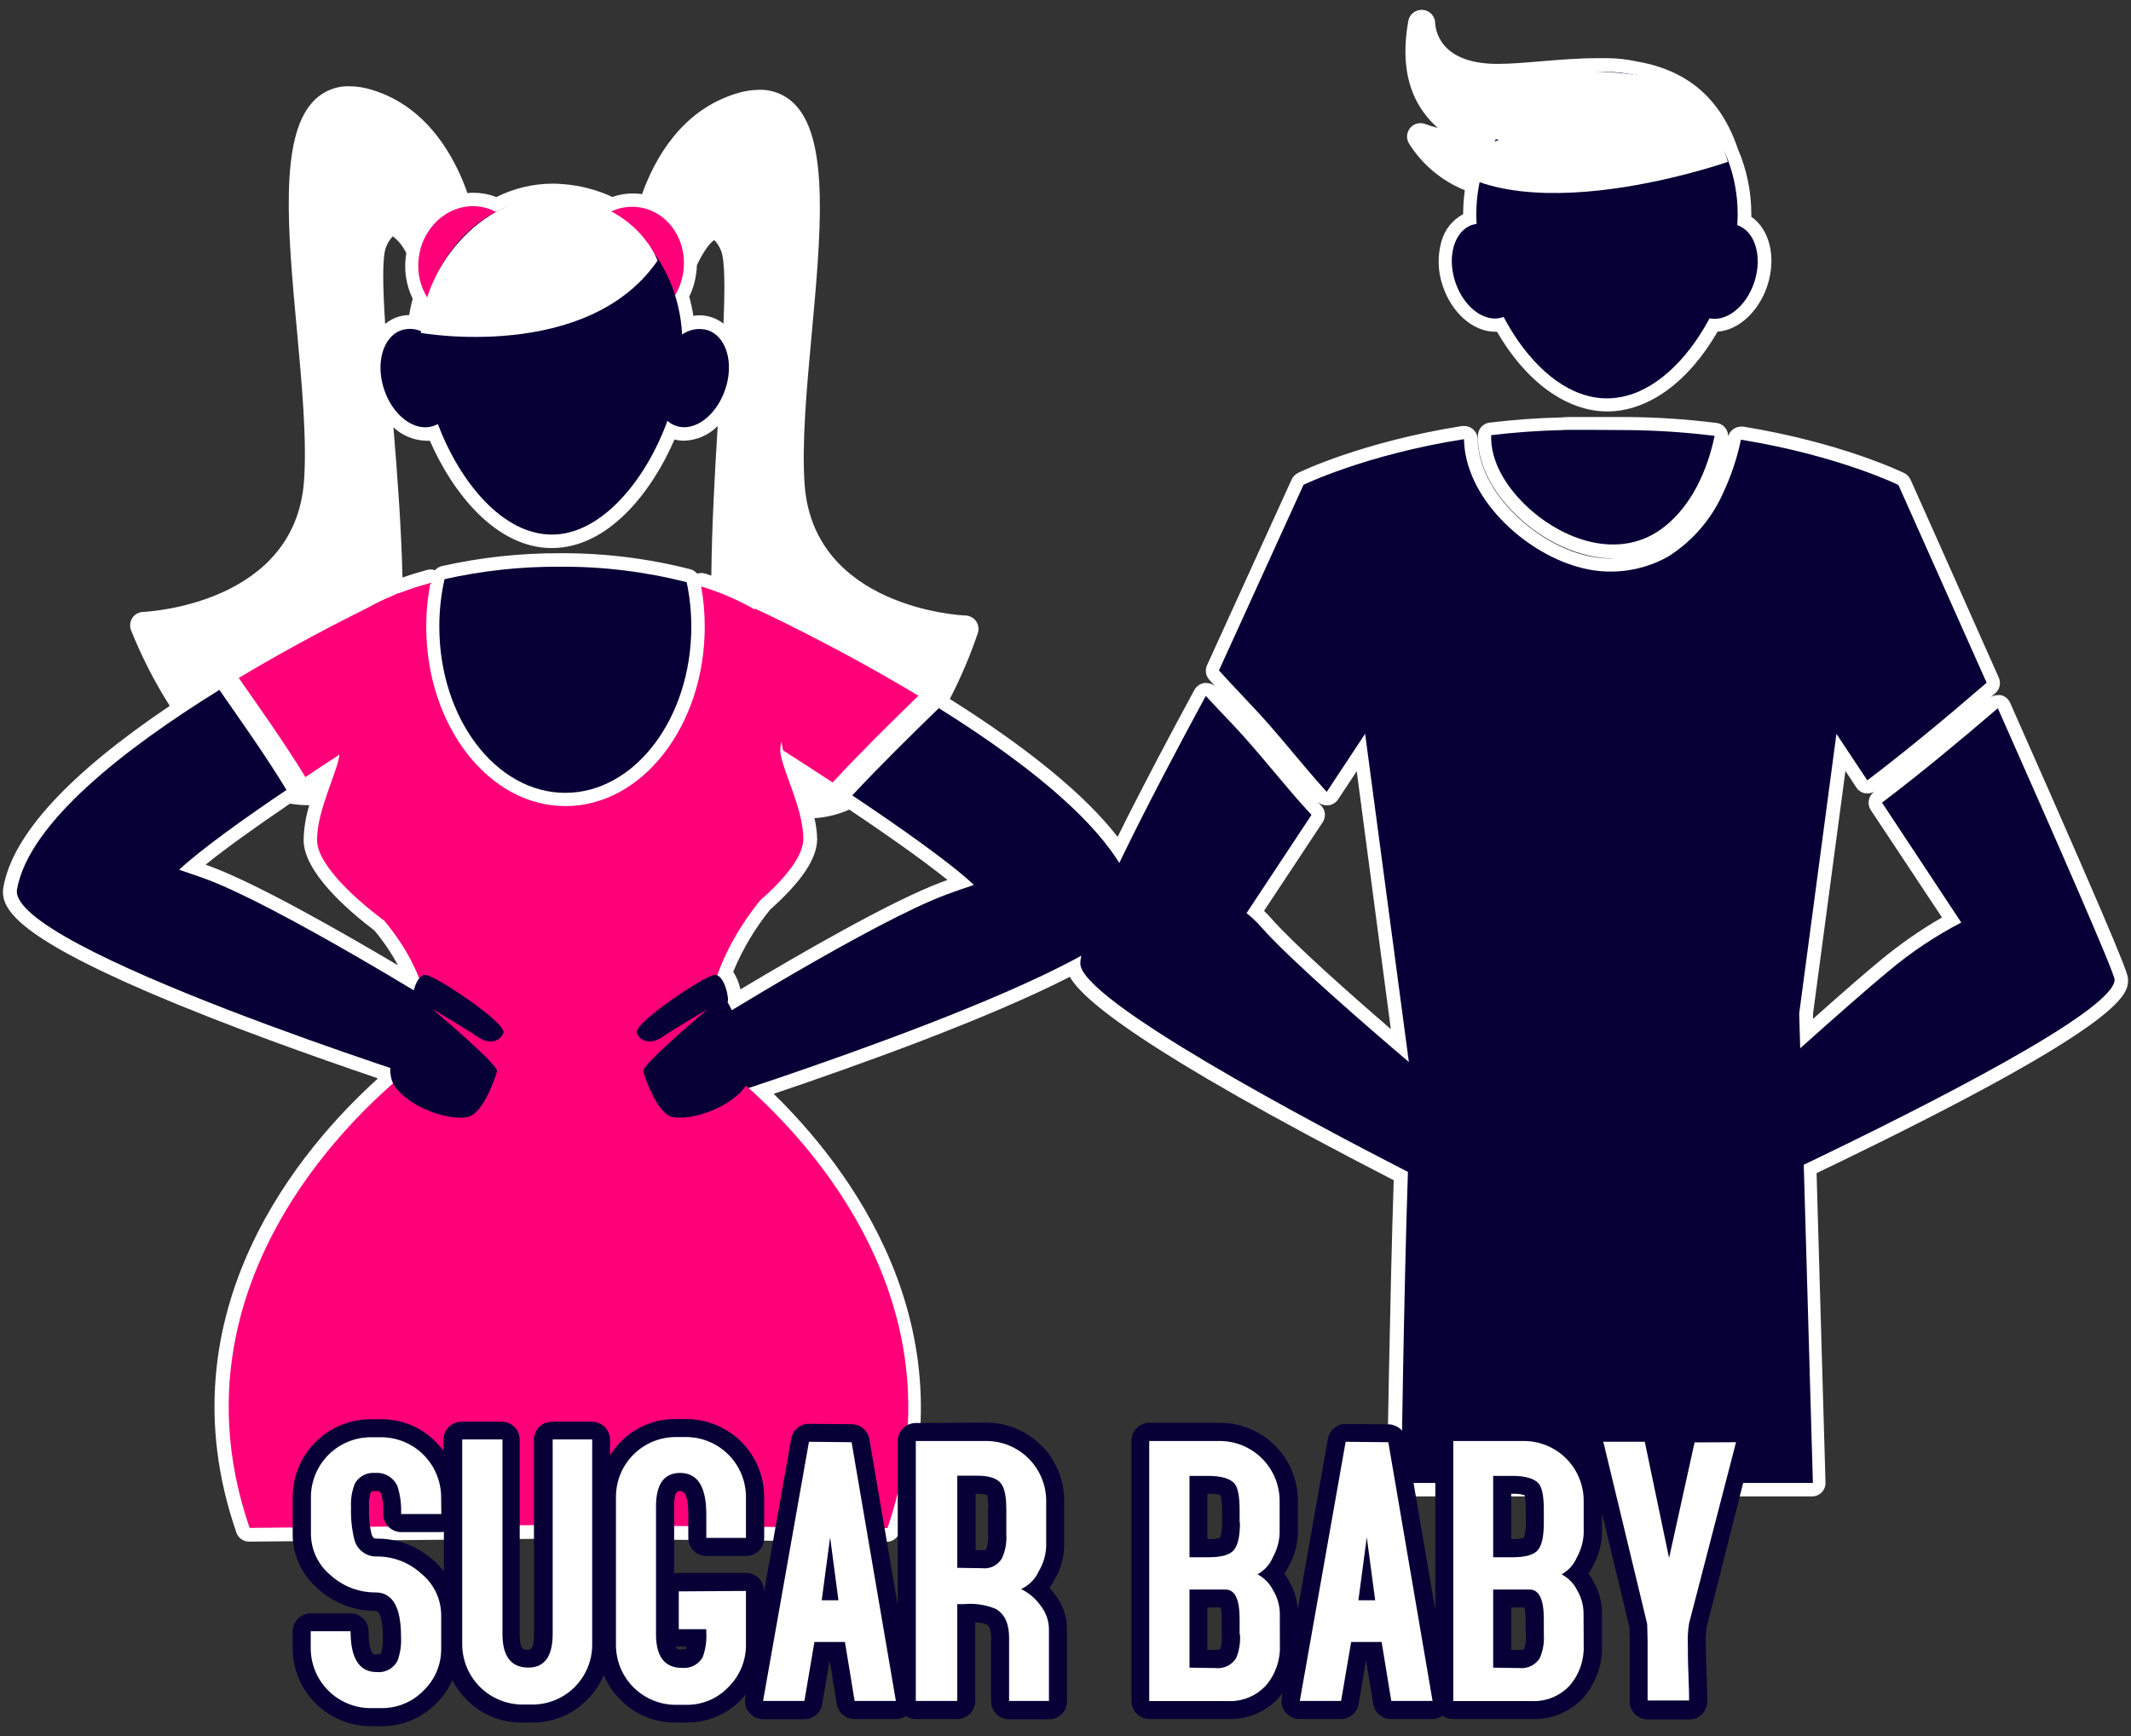 <svg width="108" height="88" viewBox="0 0 108 88" fill="none" xmlns="http://www.w3.org/2000/svg">
<rect x="0" y="0" width="108" height="88" fill="#333333" stroke="none"/>
<path d="M72.868 6.483C72.652 6.43 72.439 6.364 72.232 6.286C72.152 6.256 72.068 6.241 71.983 6.241C71.865 6.243 71.748 6.275 71.646 6.335C71.543 6.396 71.459 6.481 71.4 6.585C71.341 6.688 71.31 6.805 71.311 6.923C71.311 7.042 71.342 7.159 71.402 7.262C72.07 8.337 73.064 9.171 74.238 9.643C74.183 10.035 74.155 10.43 74.153 10.826V10.853C73.883 10.999 73.645 11.198 73.455 11.439C73.265 11.68 73.126 11.958 73.048 12.255C72.846 12.985 72.868 13.759 73.113 14.476C73.562 15.853 74.657 16.816 75.776 16.816H75.868C77.337 19.356 79.398 20.856 81.456 20.856C83.513 20.856 85.564 19.387 87.047 16.812C88.115 16.738 89.139 15.792 89.571 14.479C90.04 13.037 89.68 11.622 88.758 10.989V10.83C88.755 9.703 88.524 8.589 88.078 7.554C87.217 5.003 85.53 3.548 82.928 3.112C82.441 3.004 81.942 2.949 81.442 2.949C81.367 2.949 81.289 2.949 81.214 2.949H80.935C79.98 2.949 79.037 3.031 78.123 3.105C77.33 3.173 76.578 3.238 75.919 3.238H75.813C72.868 3.207 72.752 1.388 72.735 1.18C72.736 1.009 72.671 0.844 72.555 0.718C72.439 0.591 72.28 0.514 72.109 0.5H72.055C71.894 0.497 71.738 0.551 71.613 0.653C71.489 0.754 71.404 0.897 71.375 1.054C71.034 2.942 71.283 4.5 72.136 5.677C72.347 5.974 72.592 6.245 72.868 6.483Z" fill="white"/>
<path d="M107.85 49.658C107.85 49.41 107.85 49.107 101.874 35.624C101.831 35.527 101.765 35.442 101.683 35.374C101.601 35.307 101.505 35.26 101.401 35.237C101.351 35.23 101.301 35.23 101.251 35.237C101.123 35.236 100.997 35.271 100.887 35.339L101.122 35.141C101.233 35.046 101.31 34.917 101.342 34.775C101.374 34.632 101.359 34.483 101.299 34.349C98.962 29.077 96.85 24.366 96.83 24.319C96.763 24.172 96.65 24.052 96.507 23.979C96.377 23.918 93.303 22.431 88.344 21.625C88.308 21.622 88.271 21.622 88.235 21.625C88.088 21.626 87.945 21.675 87.828 21.764C87.711 21.852 87.626 21.977 87.585 22.118C87.585 21.975 87.541 21.835 87.459 21.717C87.405 21.64 87.335 21.576 87.254 21.528C87.173 21.48 87.083 21.45 86.99 21.438C85.523 21.254 84.047 21.154 82.569 21.139C82.569 21.139 81.358 21.139 80.378 21.139H79.507C79.385 21.139 79.262 21.146 79.14 21.159C77.933 21.186 76.708 21.278 75.501 21.421C75.338 21.44 75.187 21.517 75.076 21.638C74.966 21.759 74.903 21.917 74.899 22.081C74.871 23.418 75.545 24.832 76.803 26.067C78.232 27.468 80.089 28.305 81.773 28.305C81.898 28.305 82.024 28.305 82.15 28.288C81.997 28.288 81.841 28.312 81.684 28.312C81.156 28.311 80.631 28.237 80.123 28.091C77.637 27.383 74.94 24.877 74.888 22.275C74.888 22.094 74.817 21.921 74.689 21.794C74.562 21.666 74.389 21.594 74.208 21.594H74.103C69.049 22.394 65.909 23.907 65.78 23.975C65.637 24.049 65.523 24.169 65.457 24.315L61.172 33.723C61.117 33.844 61.099 33.977 61.12 34.108C61.141 34.238 61.199 34.36 61.287 34.458C61.386 34.573 61.491 34.682 61.593 34.798C61.468 34.684 61.304 34.621 61.134 34.621H61.052C60.946 34.633 60.844 34.671 60.755 34.73C60.666 34.789 60.592 34.868 60.539 34.961C59.43 37.002 57.913 39.849 56.641 42.42C54.988 40.291 52.131 37.947 48.138 35.431C48.695 34.352 49.17 33.233 49.56 32.084C49.591 31.984 49.599 31.879 49.583 31.776C49.568 31.673 49.528 31.574 49.468 31.489C49.408 31.404 49.33 31.333 49.238 31.283C49.147 31.233 49.045 31.204 48.941 31.199C48.628 31.199 41.22 30.771 40.778 24.55C40.628 22.482 40.887 19.656 41.138 16.925C41.597 11.921 42.029 7.201 40.349 5.36C40.114 5.098 39.825 4.889 39.501 4.75C39.178 4.61 38.828 4.542 38.475 4.551C38.085 4.556 37.697 4.619 37.326 4.738C34.523 5.588 33.166 8.081 32.54 9.84C32.387 9.817 32.232 9.805 32.078 9.806C31.723 9.805 31.371 9.865 31.037 9.983C30.262 9.626 29.431 9.408 28.581 9.336C28.394 9.319 28.2 9.309 28.01 9.309C27.019 9.312 26.042 9.545 25.156 9.99C24.948 9.908 24.733 9.849 24.513 9.813C24.348 9.786 24.181 9.772 24.013 9.772C23.904 9.772 23.796 9.772 23.69 9.789C23.129 8.173 21.775 5.442 18.864 4.558C18.491 4.44 18.102 4.377 17.711 4.371C17.358 4.362 17.009 4.43 16.685 4.57C16.361 4.71 16.072 4.918 15.837 5.18C14.156 7.024 14.588 11.748 15.048 16.744C15.299 19.465 15.558 22.302 15.408 24.373C14.963 30.594 7.555 31.006 7.245 31.019C7.137 31.024 7.032 31.054 6.938 31.108C6.844 31.161 6.764 31.236 6.705 31.326C6.646 31.417 6.609 31.52 6.598 31.627C6.586 31.735 6.601 31.843 6.64 31.944C7.175 33.281 7.832 34.565 8.602 35.781C3.48 39.233 0.644 42.321 0.174 44.964C-0.013 46.019 0.763 47.399 7.657 50.355C11.453 51.977 15.912 53.562 19.122 54.651V54.698C15.408 58.052 8.085 66.429 11.98 77.687C12.026 77.821 12.113 77.937 12.228 78.02C12.343 78.102 12.481 78.146 12.623 78.146L28.268 77.993L44.934 78.157C45.076 78.156 45.214 78.112 45.329 78.03C45.444 77.948 45.531 77.831 45.577 77.697C49.216 67.137 42.924 59.069 39.21 55.447C43.492 54.001 50.07 51.644 54.219 49.515C54.849 50.627 57.699 53.168 70.634 59.827C70.443 65.589 70.293 75.075 70.293 75.174C70.293 75.354 70.365 75.527 70.493 75.655C70.62 75.782 70.793 75.854 70.974 75.854H91.837C91.928 75.854 92.018 75.836 92.102 75.8C92.186 75.765 92.262 75.713 92.325 75.647C92.389 75.582 92.438 75.505 92.471 75.42C92.504 75.335 92.52 75.244 92.517 75.153L92.065 59.467C107.85 51.892 107.85 50.386 107.85 49.658ZM94.813 41.063L98.421 46.505C97.316 47.144 96.267 47.876 95.286 48.692C94.585 49.267 93.439 50.26 91.884 51.648V51.396L93.527 39.08L94.082 39.92C94.133 39.998 94.199 40.064 94.277 40.115C94.355 40.166 94.442 40.2 94.534 40.216H94.65C94.768 40.217 94.885 40.188 94.99 40.131C94.845 40.233 94.745 40.387 94.712 40.561C94.679 40.735 94.715 40.915 94.813 41.063ZM66.971 40.849L66.784 40.645C66.909 40.761 67.075 40.825 67.246 40.825H67.297C67.401 40.817 67.501 40.786 67.591 40.733C67.68 40.681 67.757 40.609 67.814 40.522L68.76 39.094L70.487 52.164C68.338 50.311 65.583 47.865 64.423 46.549C64.307 46.416 64.188 46.291 64.062 46.172L67.028 41.689C67.114 41.563 67.156 41.411 67.145 41.259C67.135 41.106 67.073 40.962 66.971 40.849ZM41.278 41.474C41.887 41.434 42.484 41.286 43.043 41.039C45.233 42.508 46.92 43.719 48.019 44.604L47.727 44.712C45.182 45.661 40.513 48.362 37.523 50.154C37.461 49.836 37.337 49.532 37.159 49.26C37.629 48.124 38.26 47.063 39.033 46.107C40.632 44.682 41.414 43.512 41.414 42.526C41.404 42.172 41.358 41.819 41.278 41.474ZM18.976 47.168C19.433 47.714 19.834 48.306 20.17 48.933C17.272 47.212 13.061 44.815 10.711 43.937L10.422 43.828C11.398 43.042 12.847 41.992 14.697 40.736C14.998 40.788 15.303 40.814 15.609 40.815H15.674C15.497 41.388 15.401 41.983 15.388 42.583C15.388 44.196 17.605 46.127 18.976 47.168ZM35.333 29.077C35.245 28.969 35.126 28.892 34.992 28.856C32.831 28.303 30.608 28.03 28.377 28.043C26.362 28.036 24.353 28.255 22.387 28.696C22.256 28.73 22.137 28.802 22.047 28.904C21.975 28.88 21.899 28.867 21.823 28.866C21.762 28.866 21.701 28.873 21.643 28.89C21.214 29.006 20.796 29.135 20.398 29.278C20.34 26.768 20.143 24.125 19.939 21.659C20.381 22.076 20.96 22.318 21.568 22.339C21.639 22.339 21.714 22.339 21.785 22.339C22.932 24.975 25.136 27.781 27.972 27.781C30.809 27.781 33.03 24.958 34.183 22.278C34.343 22.319 34.508 22.34 34.673 22.339C35.313 22.319 35.922 22.053 36.373 21.598C36.224 24.03 36.077 26.655 36.05 29.176L35.744 29.077C35.679 29.057 35.611 29.047 35.543 29.047C35.472 29.044 35.401 29.055 35.333 29.077ZM20.918 15.132C20.842 15.407 20.782 15.687 20.738 15.969C20.543 15.971 20.349 16.003 20.163 16.064C19.928 16.14 19.709 16.261 19.52 16.421C19.398 14.52 19.364 12.989 19.571 12.513C19.644 12.312 19.76 12.13 19.911 11.979C20.204 12.207 20.437 12.503 20.592 12.84C20.454 13.625 20.569 14.433 20.918 15.149V15.132ZM35.455 15.982C35.35 15.983 35.245 15.992 35.142 16.01C35.09 15.683 35.02 15.359 34.931 15.04C35.099 14.697 35.214 14.33 35.271 13.952C35.299 13.782 35.315 13.61 35.319 13.438C35.737 12.564 36.071 12.241 36.2 12.17C36.349 12.322 36.465 12.504 36.54 12.704C36.741 13.163 36.741 14.598 36.666 16.404C36.484 16.262 36.279 16.152 36.06 16.081C35.865 16.017 35.661 15.984 35.455 15.982ZM82.392 28.227L82.242 28.247L82.392 28.227Z" fill="white"/>
<path d="M23.377 11.353C23.377 11.353 22.561 6.401 18.615 5.207C12.69 3.405 16.537 17.503 16.041 24.421C15.544 31.339 7.225 31.7 7.225 31.7C7.225 31.7 11.037 41.515 16.826 39.978C22.615 38.441 17.714 15.061 18.935 12.258C20.156 9.456 21.69 13.707 21.69 13.707L23.377 11.353Z" fill="white"/>
<path d="M32.733 11.53C32.733 11.53 33.55 6.575 37.495 5.381C43.423 3.582 39.573 17.68 40.07 24.594C40.566 31.509 48.886 31.873 48.886 31.873C48.886 31.873 45.597 42.185 39.811 40.648C34.026 39.111 38.4 15.238 37.179 12.435C35.958 9.632 34.42 13.88 34.42 13.88L32.733 11.53Z" fill="white"/>
<path d="M26.551 13.817C26.812 12.215 25.835 10.723 24.369 10.483C22.902 10.244 21.502 11.349 21.24 12.951C20.979 14.553 21.956 16.045 23.423 16.284C24.889 16.523 26.29 15.418 26.551 13.817Z" fill="#FF0079"/>
<path d="M34.62 13.848C34.882 12.246 33.904 10.754 32.438 10.515C30.971 10.276 29.571 11.38 29.31 12.982C29.049 14.584 30.026 16.076 31.492 16.315C32.959 16.555 34.359 15.45 34.62 13.848Z" fill="#FF0079"/>
<path d="M35.856 16.734C35.639 16.672 35.41 16.661 35.188 16.7C34.965 16.738 34.754 16.827 34.57 16.959C34.37 13.105 31.492 10.047 27.969 10.047C24.445 10.047 21.649 13.023 21.381 16.809C21.062 16.656 20.698 16.63 20.36 16.734C19.425 17.037 19.023 18.373 19.459 19.717C19.894 21.06 21.01 21.904 21.945 21.598C22.03 21.572 22.112 21.538 22.19 21.496C23.316 24.462 25.486 27.098 27.972 27.098C30.458 27.098 32.717 24.377 33.826 21.332C33.955 21.452 34.11 21.541 34.278 21.594C35.213 21.901 36.319 21.057 36.764 19.713C37.21 18.37 36.795 17.03 35.856 16.734Z" fill="#070036"/>
<path d="M21.333 16.877C21.333 16.877 29.768 18.374 33.326 13.211C33.326 13.211 32.329 10.364 28.486 10.007C24.642 9.649 21.438 13.391 21.333 16.877Z" fill="white"/>
<path d="M10.473 44.573C9.952 44.379 9.49 44.233 9.078 44.087C10.17 43.066 12.439 41.441 14.52 40.043C13.462 38.301 12.279 36.641 11.119 34.971C6.391 37.9 1.466 41.692 0.864 45.076C0.32 48.025 22.53 55.039 22.53 55.039L22.605 51.195C22.605 51.195 14.139 45.94 10.473 44.573Z" fill="#070036"/>
<path d="M57.597 45.848C57.002 42.525 52.233 38.804 47.58 35.897C46.091 37.345 44.611 38.801 43.193 40.318C45.434 41.815 48.138 43.702 49.359 44.859C48.948 44.991 48.489 45.151 47.965 45.345C44.298 46.706 35.85 51.967 35.85 51.967L35.924 55.811C35.924 55.811 58.121 48.787 57.597 45.848Z" fill="#070036"/>
<path d="M22.53 29.359C22.352 30.148 22.263 30.955 22.265 31.764C22.265 36.407 25.128 40.189 28.649 40.189C32.169 40.189 35.036 36.407 35.036 31.764C35.036 31.007 34.957 30.253 34.801 29.512C32.698 28.975 30.534 28.711 28.363 28.727C26.401 28.716 24.444 28.928 22.53 29.359Z" fill="#070036"/>
<path d="M36.162 53.698C35.05 50.222 37.733 46.607 38.526 45.641C39.546 44.75 40.713 43.498 40.713 42.532C40.713 40.855 39.471 38.74 39.546 37.937C39.558 37.823 39.576 37.709 39.601 37.597L39.689 38.036C39.689 38.036 40.754 38.716 42.199 39.662C43.601 38.151 45.066 36.703 46.546 35.267C42.209 32.655 38.257 30.846 38.257 30.846V30.9C37.398 30.406 36.485 30.013 35.536 29.727C35.656 30.4 35.716 31.083 35.717 31.767C35.717 36.781 32.55 40.862 28.659 40.862C24.768 40.862 21.602 36.781 21.602 31.767C21.601 31.023 21.673 30.28 21.816 29.55C21.259 29.697 20.712 29.877 20.177 30.087V30.067L19.911 30.193C19.468 30.372 19.036 30.58 18.619 30.815C17.115 31.56 14.687 32.815 12.099 34.366C13.255 36.019 14.425 37.665 15.479 39.389C16.115 38.964 16.707 38.577 17.207 38.25C17.088 39.182 16.068 41.059 16.068 42.583C16.068 44.029 18.724 46.124 19.469 46.665C20.534 47.93 22.408 50.702 21.455 53.681C21.455 53.681 7.745 63.205 12.65 77.449L28.295 77.296L44.978 77.459C49.872 63.235 36.162 53.698 36.162 53.698Z" fill="#FF0079"/>
<path d="M20.921 50.784C20.799 50.784 21.044 49.331 21.602 49.423C22.159 49.515 25.714 51.882 25.513 52.365C25.312 52.848 24.744 52.93 24.221 52.566C23.697 52.202 21.921 51.154 21.921 51.154C21.921 51.154 25.271 53.977 25.19 54.3C25.108 54.624 24.51 56.358 23.778 56.6C23.047 56.841 20.955 56.317 20.037 55.107C19.119 53.896 20.921 50.784 20.921 50.784Z" fill="#070036"/>
<path d="M36.866 50.784C36.986 50.784 36.744 49.331 36.186 49.423C35.628 49.515 32.074 51.882 32.275 52.365C32.475 52.848 33.04 52.93 33.567 52.566C34.094 52.202 35.863 51.154 35.863 51.154C35.863 51.154 32.516 53.977 32.598 54.3C32.679 54.624 33.278 56.358 34.009 56.6C34.741 56.841 36.832 56.317 37.751 55.107C38.669 53.896 36.866 50.784 36.866 50.784Z" fill="#070036"/>
<path d="M81.442 3.646C77.786 3.646 74.82 6.871 74.82 10.847C74.82 14.823 77.786 20.193 81.442 20.193C85.099 20.193 88.065 14.823 88.065 10.847C88.065 6.871 85.112 3.646 81.442 3.646Z" fill="#070036"/>
<path d="M76.145 16.087C77.047 15.793 77.436 14.505 77.014 13.21C76.593 11.915 75.519 11.104 74.618 11.397C73.716 11.691 73.326 12.979 73.748 14.274C74.17 15.569 75.243 16.38 76.145 16.087Z" fill="#070036"/>
<path d="M88.913 14.289C89.335 12.994 88.945 11.707 88.043 11.413C87.141 11.119 86.068 11.931 85.646 13.226C85.225 14.521 85.614 15.808 86.516 16.102C87.418 16.396 88.491 15.584 88.913 14.289Z" fill="#070036"/>
<path d="M87.569 8.204C87.569 8.204 75.324 12.503 71.971 6.922C71.971 6.922 74.314 7.843 75.977 7.081C75.977 7.081 71.032 6.758 72.056 1.218C72.056 1.218 72.056 3.908 75.797 3.939C79.538 3.969 85.793 1.939 87.569 8.204Z" fill="white"/>
<path d="M77.262 25.557C79.122 27.38 82.129 28.489 84.384 26.676C85.745 25.581 86.527 23.856 86.898 22.094C85.454 21.914 84.002 21.816 82.547 21.802C82.547 21.802 79.146 21.771 79.146 21.802C77.884 21.832 76.691 21.924 75.572 22.06C75.534 23.397 76.327 24.635 77.262 25.557Z" fill="#070036"/>
<path d="M107.169 49.658C107.169 49.318 104.129 42.393 101.251 35.9C99.333 37.543 97.394 39.162 95.381 40.685L99.398 46.763C98.081 47.447 96.845 48.274 95.711 49.229C94.724 50.039 92.966 51.59 91.235 53.137L91.184 51.372L93.071 37.199L94.636 39.556C96.711 37.981 98.717 36.305 100.683 34.607C98.302 29.278 96.211 24.581 96.211 24.581C96.211 24.581 93.15 23.084 88.231 22.288C88.042 23.201 87.748 24.089 87.354 24.934C86.768 26.279 85.793 27.419 84.555 28.206C83.857 28.6 83.087 28.848 82.291 28.937C81.495 29.026 80.69 28.953 79.922 28.723C77.229 27.955 74.252 25.244 74.195 22.261C69.185 23.05 66.062 24.577 66.062 24.577L61.777 33.985C62.335 34.604 62.916 35.206 63.477 35.808C64.794 37.196 65.954 38.726 67.239 40.141L69.185 37.196L71.402 53.834C69.256 52.008 65.379 48.651 63.92 46.995C63.694 46.736 63.444 46.499 63.175 46.287L66.467 41.308C65.079 39.815 63.848 38.172 62.444 36.692C62.001 36.226 61.552 35.757 61.11 35.277C58.621 39.872 54.75 47.253 54.75 48.838C54.75 50.692 66.454 56.892 71.355 59.406C71.154 65.171 71.015 75.17 71.015 75.17H91.878L91.415 59.042C97.636 56.059 107.169 51.233 107.169 49.658Z" fill="#070036"/>
<path d="M53.188 80.486C53.292 80.342 53.384 80.189 53.464 80.031C53.766 79.514 53.927 78.928 53.933 78.33V76.061C53.932 75.016 53.516 74.013 52.777 73.273C52.039 72.534 51.037 72.116 49.991 72.112L46.407 72.133C46.166 72.135 45.935 72.231 45.765 72.402C45.595 72.573 45.499 72.804 45.498 73.044V81.374L44.06 72.953C44.024 72.742 43.915 72.55 43.752 72.412C43.589 72.273 43.383 72.196 43.169 72.194L41.005 72.174C40.789 72.172 40.579 72.247 40.413 72.385C40.247 72.523 40.135 72.716 40.097 72.929L38.716 80.728V80.646C38.717 80.526 38.694 80.407 38.648 80.296C38.602 80.185 38.535 80.084 38.451 79.999C38.366 79.914 38.265 79.847 38.154 79.801C38.044 79.755 37.925 79.731 37.805 79.731H34.404C34.323 79.731 34.243 79.741 34.166 79.762V76.361C34.166 75.582 34.336 75.582 34.475 75.582C34.747 75.582 34.883 75.98 34.883 76.759V77.956C34.884 78.198 34.981 78.43 35.152 78.602C35.324 78.773 35.556 78.87 35.798 78.871H37.819C37.939 78.871 38.058 78.847 38.169 78.801C38.28 78.755 38.38 78.688 38.465 78.602C38.635 78.43 38.73 78.198 38.73 77.956V75.874C38.729 75.356 38.626 74.842 38.427 74.364C38.227 73.885 37.936 73.45 37.569 73.084C37.201 72.718 36.766 72.428 36.286 72.23C35.807 72.033 35.293 71.931 34.774 71.932H34.247C33.729 71.925 33.215 72.023 32.736 72.222C32.257 72.42 31.823 72.714 31.462 73.085C31.256 73.291 31.073 73.52 30.917 73.766V72.98C30.916 72.737 30.82 72.505 30.648 72.334C30.477 72.162 30.245 72.066 30.003 72.065H27.972C27.73 72.066 27.498 72.163 27.327 72.334C27.156 72.506 27.061 72.738 27.061 72.98V82.843C27.061 83.626 26.884 83.626 26.741 83.626C26.533 83.626 26.339 83.626 26.339 82.843V72.98C26.339 72.738 26.244 72.506 26.073 72.334C25.902 72.163 25.67 72.066 25.428 72.065H23.387C23.145 72.066 22.913 72.163 22.742 72.334C22.572 72.506 22.476 72.738 22.476 72.98V73.534C22.356 73.381 22.228 73.234 22.091 73.096C21.728 72.724 21.294 72.43 20.814 72.232C20.334 72.034 19.818 71.936 19.299 71.942H18.789C17.742 71.941 16.737 72.355 15.996 73.093C15.254 73.832 14.836 74.834 14.833 75.881V77.738C14.829 78.274 14.944 78.804 15.169 79.29C15.395 79.777 15.725 80.207 16.136 80.551C16.927 81.267 17.957 81.661 19.023 81.656C19.265 81.656 19.401 82.132 19.401 82.962C19.42 83.246 19.392 83.531 19.316 83.806C19.316 83.823 19.285 83.864 19.081 83.864C18.942 83.864 18.908 83.83 18.894 83.816C18.881 83.802 18.673 83.551 18.68 82.704C18.681 82.584 18.659 82.464 18.614 82.353C18.569 82.241 18.503 82.14 18.418 82.054C18.246 81.881 18.012 81.783 17.768 81.782H15.748C15.506 81.783 15.274 81.88 15.102 82.051C14.931 82.222 14.834 82.455 14.833 82.697V83.564C14.838 84.61 15.258 85.611 15.999 86.348C16.74 87.086 17.743 87.5 18.789 87.5H19.316C19.835 87.507 20.351 87.408 20.831 87.21C21.311 87.012 21.745 86.718 22.108 86.347C22.45 86.01 22.727 85.614 22.925 85.177C23.118 85.542 23.367 85.876 23.663 86.166C24.024 86.535 24.456 86.827 24.933 87.025C25.41 87.222 25.922 87.322 26.438 87.316H26.962C27.481 87.323 27.995 87.224 28.475 87.026C28.954 86.828 29.388 86.534 29.751 86.163C30.112 85.806 30.4 85.384 30.601 84.918C30.8 85.385 31.089 85.808 31.451 86.163C31.813 86.534 32.246 86.828 32.725 87.026C33.204 87.225 33.719 87.323 34.237 87.316H34.774C35.292 87.323 35.805 87.225 36.283 87.027C36.761 86.829 37.193 86.534 37.553 86.163C37.642 86.071 37.727 85.979 37.805 85.884L37.774 86.064C37.75 86.196 37.756 86.331 37.791 86.459C37.825 86.588 37.888 86.708 37.975 86.809C38.059 86.914 38.165 86.999 38.285 87.057C38.406 87.116 38.538 87.148 38.672 87.149H40.767C40.983 87.15 41.193 87.073 41.358 86.934C41.523 86.794 41.633 86.601 41.669 86.387L42.046 84.163L42.41 86.384C42.447 86.596 42.558 86.788 42.723 86.926C42.888 87.064 43.096 87.14 43.311 87.139H45.403C45.583 87.139 45.758 87.084 45.907 86.983C46.056 87.084 46.233 87.139 46.413 87.139H48.515C48.757 87.138 48.989 87.041 49.16 86.87C49.331 86.698 49.427 86.466 49.427 86.224V82.238C49.626 82.238 49.823 82.275 50.008 82.347C50.155 82.432 50.23 82.653 50.23 83.027V86.238C50.23 86.48 50.325 86.712 50.496 86.883C50.667 87.055 50.899 87.152 51.141 87.153H53.161C53.404 87.153 53.637 87.056 53.808 86.885C53.98 86.713 54.076 86.48 54.076 86.238V82.537C54.064 81.92 53.853 81.324 53.474 80.837C53.381 80.712 53.286 80.595 53.188 80.486ZM50.08 76.531V77.789C50.102 78.041 50.069 78.294 49.981 78.531V78.554C49.918 78.576 49.851 78.584 49.784 78.578H49.444V75.721H49.525C49.697 75.712 49.868 75.733 50.032 75.782C50.081 76.029 50.097 76.28 50.08 76.531ZM34.805 83.476C34.799 83.51 34.79 83.543 34.778 83.575C34.704 83.606 34.623 83.619 34.543 83.612C34.407 83.612 34.302 83.612 34.234 83.466C34.283 83.469 34.333 83.469 34.383 83.466L34.805 83.476ZM22.496 77.646V79.656C22.336 79.456 22.16 79.269 21.969 79.099C21.189 78.385 20.169 77.99 19.112 77.993C18.969 77.993 18.904 77.993 18.823 77.742C18.722 77.303 18.682 76.854 18.704 76.405C18.681 76.139 18.715 75.871 18.802 75.619C18.802 75.619 18.843 75.582 19.023 75.582C19.258 75.582 19.285 75.643 19.319 75.714C19.408 76.053 19.443 76.403 19.425 76.752C19.425 76.993 19.521 77.225 19.692 77.396C19.863 77.567 20.095 77.663 20.336 77.663H22.377C22.419 77.661 22.461 77.655 22.503 77.646H22.496Z" fill="#070036"/>
<path d="M86.449 83.333C86.441 83.068 86.451 82.802 86.48 82.537C86.48 82.537 88.521 74.517 88.885 72.987C88.865 72.827 88.802 72.676 88.704 72.548C88.617 72.441 88.507 72.355 88.383 72.296C88.258 72.237 88.121 72.207 87.983 72.208H85.881C85.674 72.208 85.473 72.279 85.311 72.409C85.149 72.539 85.036 72.72 84.99 72.922L84.609 74.647L84.249 72.946C84.205 72.741 84.092 72.558 83.929 72.426C83.766 72.294 83.564 72.222 83.354 72.222H81.252C81.114 72.221 80.978 72.252 80.854 72.312C80.729 72.373 80.62 72.46 80.535 72.569C80.449 72.677 80.389 72.803 80.36 72.938C80.331 73.073 80.332 73.213 80.365 73.347L80.487 73.858C80.348 73.658 80.192 73.472 80.021 73.3C79.659 72.927 79.226 72.632 78.746 72.432C78.266 72.233 77.751 72.133 77.232 72.14H76.803H73.651C73.409 72.141 73.178 72.237 73.008 72.408C72.838 72.579 72.743 72.81 72.743 73.051V81.616L71.26 72.96C71.224 72.749 71.115 72.557 70.952 72.418C70.789 72.28 70.582 72.203 70.368 72.201L68.205 72.181C67.989 72.178 67.78 72.253 67.614 72.392C67.448 72.53 67.337 72.723 67.3 72.936L65.773 81.565C65.734 81.071 65.587 80.593 65.341 80.163C65.267 80.027 65.183 79.896 65.09 79.772C65.186 79.631 65.272 79.483 65.348 79.33C65.613 78.837 65.76 78.288 65.777 77.728V76.068C65.775 75.022 65.359 74.019 64.619 73.279C63.88 72.539 62.877 72.122 61.831 72.12H61.403H58.25C58.009 72.121 57.779 72.218 57.609 72.389C57.438 72.559 57.343 72.79 57.342 73.031V86.221C57.342 86.462 57.436 86.693 57.605 86.864C57.773 87.036 58.002 87.135 58.243 87.139H62.202C62.692 87.159 63.181 87.072 63.634 86.884C64.087 86.695 64.493 86.41 64.825 86.047C64.886 85.976 64.947 85.901 65.005 85.826L64.96 86.068C64.938 86.199 64.944 86.334 64.979 86.463C65.013 86.592 65.076 86.711 65.162 86.813C65.248 86.915 65.355 86.997 65.476 87.054C65.597 87.11 65.728 87.139 65.862 87.139H67.954C68.17 87.14 68.379 87.063 68.544 86.924C68.709 86.784 68.819 86.591 68.855 86.377L69.232 84.153L69.596 86.374C69.631 86.588 69.741 86.782 69.906 86.923C70.071 87.063 70.281 87.14 70.498 87.139H72.589C72.778 87.14 72.961 87.081 73.113 86.969C73.266 87.081 73.451 87.14 73.64 87.139H77.63C78.12 87.159 78.608 87.072 79.061 86.884C79.513 86.695 79.919 86.41 80.249 86.047C80.888 85.313 81.225 84.364 81.191 83.391V81.731C81.18 81.179 81.029 80.638 80.752 80.16C80.679 80.024 80.596 79.893 80.504 79.769C80.599 79.627 80.684 79.48 80.759 79.327C81.025 78.833 81.173 78.285 81.191 77.725V76.704L82.579 82.486L82.596 83.231V86.245C82.597 86.487 82.693 86.719 82.865 86.891C83.036 87.062 83.268 87.159 83.511 87.16H85.613C85.855 87.159 86.087 87.062 86.257 86.891C86.428 86.719 86.524 86.487 86.524 86.245C86.524 86.088 86.524 85.66 86.494 84.935C86.463 84.211 86.449 83.687 86.449 83.333ZM61.189 75.718H61.253C61.46 75.709 61.666 75.733 61.865 75.789C61.917 76.033 61.939 76.282 61.93 76.531V77.18C61.946 77.442 61.913 77.703 61.835 77.953C61.659 78.002 61.476 78.023 61.294 78.014H61.189V75.718ZM61.842 83.595C61.766 83.629 61.682 83.642 61.6 83.633H61.189V81.483H61.869C61.904 81.675 61.92 81.87 61.916 82.065V82.854C61.942 83.103 61.916 83.356 61.842 83.595ZM77.327 82.847C77.346 83.1 77.317 83.353 77.242 83.595C77.166 83.628 77.083 83.641 77.001 83.633H76.589V81.483H77.269C77.303 81.675 77.318 81.87 77.314 82.065L77.327 82.847ZM77.327 77.18C77.343 77.442 77.311 77.703 77.232 77.953C77.056 78.003 76.874 78.023 76.691 78.014H76.589V75.718H76.654C76.86 75.709 77.067 75.733 77.266 75.789C77.314 76.034 77.335 76.282 77.327 76.531V77.18Z" fill="#070036"/>
<path d="M22.367 76.745H20.326C20.349 76.271 20.288 75.797 20.146 75.344C20.052 75.126 19.893 74.943 19.689 74.821C19.486 74.699 19.25 74.644 19.013 74.664C18.811 74.645 18.608 74.684 18.427 74.777C18.246 74.87 18.096 75.012 17.993 75.187C17.835 75.57 17.766 75.985 17.792 76.398C17.771 76.94 17.825 77.483 17.952 78.01C18.01 78.271 18.158 78.503 18.37 78.665C18.582 78.828 18.845 78.91 19.112 78.898C19.947 78.897 20.751 79.211 21.363 79.779C21.678 80.036 21.93 80.361 22.103 80.729C22.275 81.097 22.363 81.499 22.36 81.905V83.561C22.365 83.96 22.289 84.355 22.135 84.722C21.981 85.09 21.753 85.421 21.465 85.697C21.187 85.983 20.853 86.21 20.484 86.362C20.115 86.515 19.719 86.591 19.319 86.585H18.789C17.984 86.586 17.211 86.267 16.641 85.699C16.071 85.131 15.75 84.359 15.748 83.554V82.687H17.768C17.768 84.068 18.209 84.758 19.091 84.758C19.303 84.779 19.515 84.736 19.703 84.635C19.89 84.535 20.043 84.381 20.142 84.194C20.29 83.794 20.351 83.367 20.323 82.942C20.323 81.461 19.893 80.721 19.034 80.721C18.19 80.726 17.375 80.413 16.751 79.844C16.438 79.586 16.186 79.261 16.014 78.893C15.842 78.525 15.755 78.124 15.758 77.718V75.861C15.766 75.062 16.089 74.298 16.656 73.735C17.223 73.172 17.99 72.856 18.789 72.854H19.316C20.12 72.855 20.892 73.174 21.461 73.742C22.031 74.31 22.353 75.08 22.357 75.885L22.367 76.745Z" fill="white"/>
<path d="M30.013 83.377C30.012 84.18 29.692 84.951 29.124 85.518C28.556 86.086 27.786 86.404 26.983 86.404H26.459C25.657 86.397 24.891 86.076 24.324 85.51C23.756 84.945 23.434 84.179 23.425 83.377V72.966H25.465V82.83C25.465 83.959 25.901 84.53 26.778 84.53C27.597 84.53 28.007 83.964 28.01 82.83V72.966H30.013V83.377Z" fill="white"/>
<path d="M37.805 80.646V83.398C37.805 83.796 37.725 84.189 37.57 84.555C37.415 84.922 37.189 85.253 36.904 85.53C36.629 85.817 36.298 86.044 35.932 86.196C35.565 86.349 35.171 86.425 34.775 86.418H34.247C33.444 86.418 32.674 86.099 32.106 85.532C31.537 84.964 31.218 84.194 31.217 83.391V75.871C31.218 75.068 31.537 74.298 32.106 73.73C32.674 73.163 33.444 72.844 34.247 72.844H34.775C35.578 72.846 36.347 73.165 36.915 73.734C37.483 74.301 37.803 75.071 37.805 75.874V77.956H35.795V76.752C35.795 75.362 35.354 74.666 34.472 74.663C33.656 74.663 33.247 75.23 33.247 76.364V82.843C33.247 83.973 33.686 84.544 34.56 84.544C34.769 84.566 34.979 84.527 35.166 84.432C35.352 84.337 35.507 84.189 35.611 84.007C35.758 83.61 35.82 83.187 35.795 82.765V82.585H34.4V80.667L37.805 80.646Z" fill="white"/>
<path d="M45.404 86.221H43.312L42.822 83.231H41.275L40.768 86.221H38.673L40.999 73.085L43.159 73.106L45.404 86.221ZM42.492 81.119L42.071 77.925L41.645 81.119H42.492Z" fill="white"/>
<path d="M53.161 86.221H51.141V83.01C51.141 82.296 50.914 81.811 50.461 81.554C49.953 81.344 49.402 81.261 48.855 81.313H48.515V86.221H46.413V73.045H49.991C50.795 73.046 51.565 73.367 52.133 73.935C52.701 74.504 53.021 75.275 53.022 76.078V78.347C53.012 78.796 52.887 79.236 52.658 79.623C52.478 80.032 52.155 80.362 51.75 80.551C52.145 80.744 52.485 81.032 52.739 81.391C53.002 81.723 53.15 82.131 53.161 82.554V86.221ZM51.001 77.789V76.531C51.001 75.868 50.913 75.425 50.739 75.211C50.539 74.925 50.097 74.789 49.416 74.803H48.515V79.473L49.777 79.493C49.975 79.516 50.176 79.481 50.355 79.391C50.533 79.3 50.681 79.16 50.78 78.987C50.951 78.612 51.027 78.2 51.001 77.789Z" fill="white"/>
<path d="M64.865 83.398C64.896 84.143 64.643 84.872 64.158 85.439C63.912 85.704 63.61 85.913 63.275 86.049C62.939 86.185 62.578 86.246 62.216 86.228H58.243V73.045H61.818C62.622 73.046 63.393 73.365 63.962 73.934C64.531 74.503 64.851 75.274 64.852 76.078V77.738C64.831 78.157 64.715 78.565 64.512 78.932C64.357 79.302 64.083 79.609 63.733 79.803C64.074 79.984 64.35 80.267 64.522 80.612C64.729 80.955 64.847 81.345 64.862 81.745L64.865 83.398ZM62.825 77.191V76.541C62.825 75.878 62.743 75.436 62.583 75.221C62.356 74.949 61.903 74.813 61.223 74.813H60.284V78.939H61.199C61.879 78.939 62.308 78.833 62.525 78.582C62.743 78.33 62.842 77.857 62.842 77.18L62.825 77.191ZM62.825 82.857V82.068C62.825 81.071 62.59 80.575 62.114 80.575H60.284V84.534L61.607 84.554C61.81 84.577 62.016 84.541 62.2 84.452C62.384 84.363 62.539 84.224 62.648 84.051C62.806 83.67 62.872 83.258 62.842 82.847L62.825 82.857Z" fill="white"/>
<path d="M72.603 86.221H70.511L70.021 83.231H68.477L67.967 86.221H65.875L68.198 73.085L70.361 73.106L72.603 86.221ZM69.695 81.119L69.269 77.925L68.844 81.119H69.695Z" fill="white"/>
<path d="M80.262 83.398C80.294 84.143 80.041 84.873 79.554 85.439C79.309 85.704 79.008 85.912 78.673 86.049C78.338 86.185 77.977 86.246 77.616 86.228H73.653V73.045H77.231C77.63 73.045 78.024 73.123 78.392 73.276C78.76 73.428 79.094 73.652 79.376 73.933C79.657 74.215 79.88 74.55 80.032 74.918C80.184 75.286 80.262 75.68 80.262 76.078V77.738C80.241 78.157 80.125 78.565 79.922 78.932C79.769 79.302 79.494 79.609 79.143 79.803C79.484 79.983 79.761 80.266 79.932 80.612C80.134 80.956 80.245 81.346 80.255 81.745L80.262 83.398ZM78.242 77.191V76.541C78.242 75.878 78.16 75.436 77.997 75.221C77.779 74.949 77.316 74.813 76.653 74.813H75.674V78.939H76.609C77.289 78.939 77.714 78.833 77.932 78.582C78.15 78.33 78.242 77.857 78.242 77.18V77.191ZM78.242 82.857V82.068C78.242 81.073 78.004 80.575 77.527 80.575H75.674V84.534L77 84.554C77.203 84.576 77.407 84.54 77.591 84.451C77.774 84.362 77.929 84.224 78.037 84.051C78.201 83.672 78.271 83.259 78.242 82.847V82.857Z" fill="white"/>
<path d="M87.984 73.106L85.603 82.289C85.547 82.626 85.526 82.968 85.541 83.309C85.541 83.673 85.541 84.207 85.572 84.915C85.603 85.622 85.603 86.051 85.603 86.197H83.501V83.166L83.48 82.32L81.256 73.082H83.358L84.589 78.976L85.882 73.116L87.984 73.106Z" fill="white"/>
</svg>
